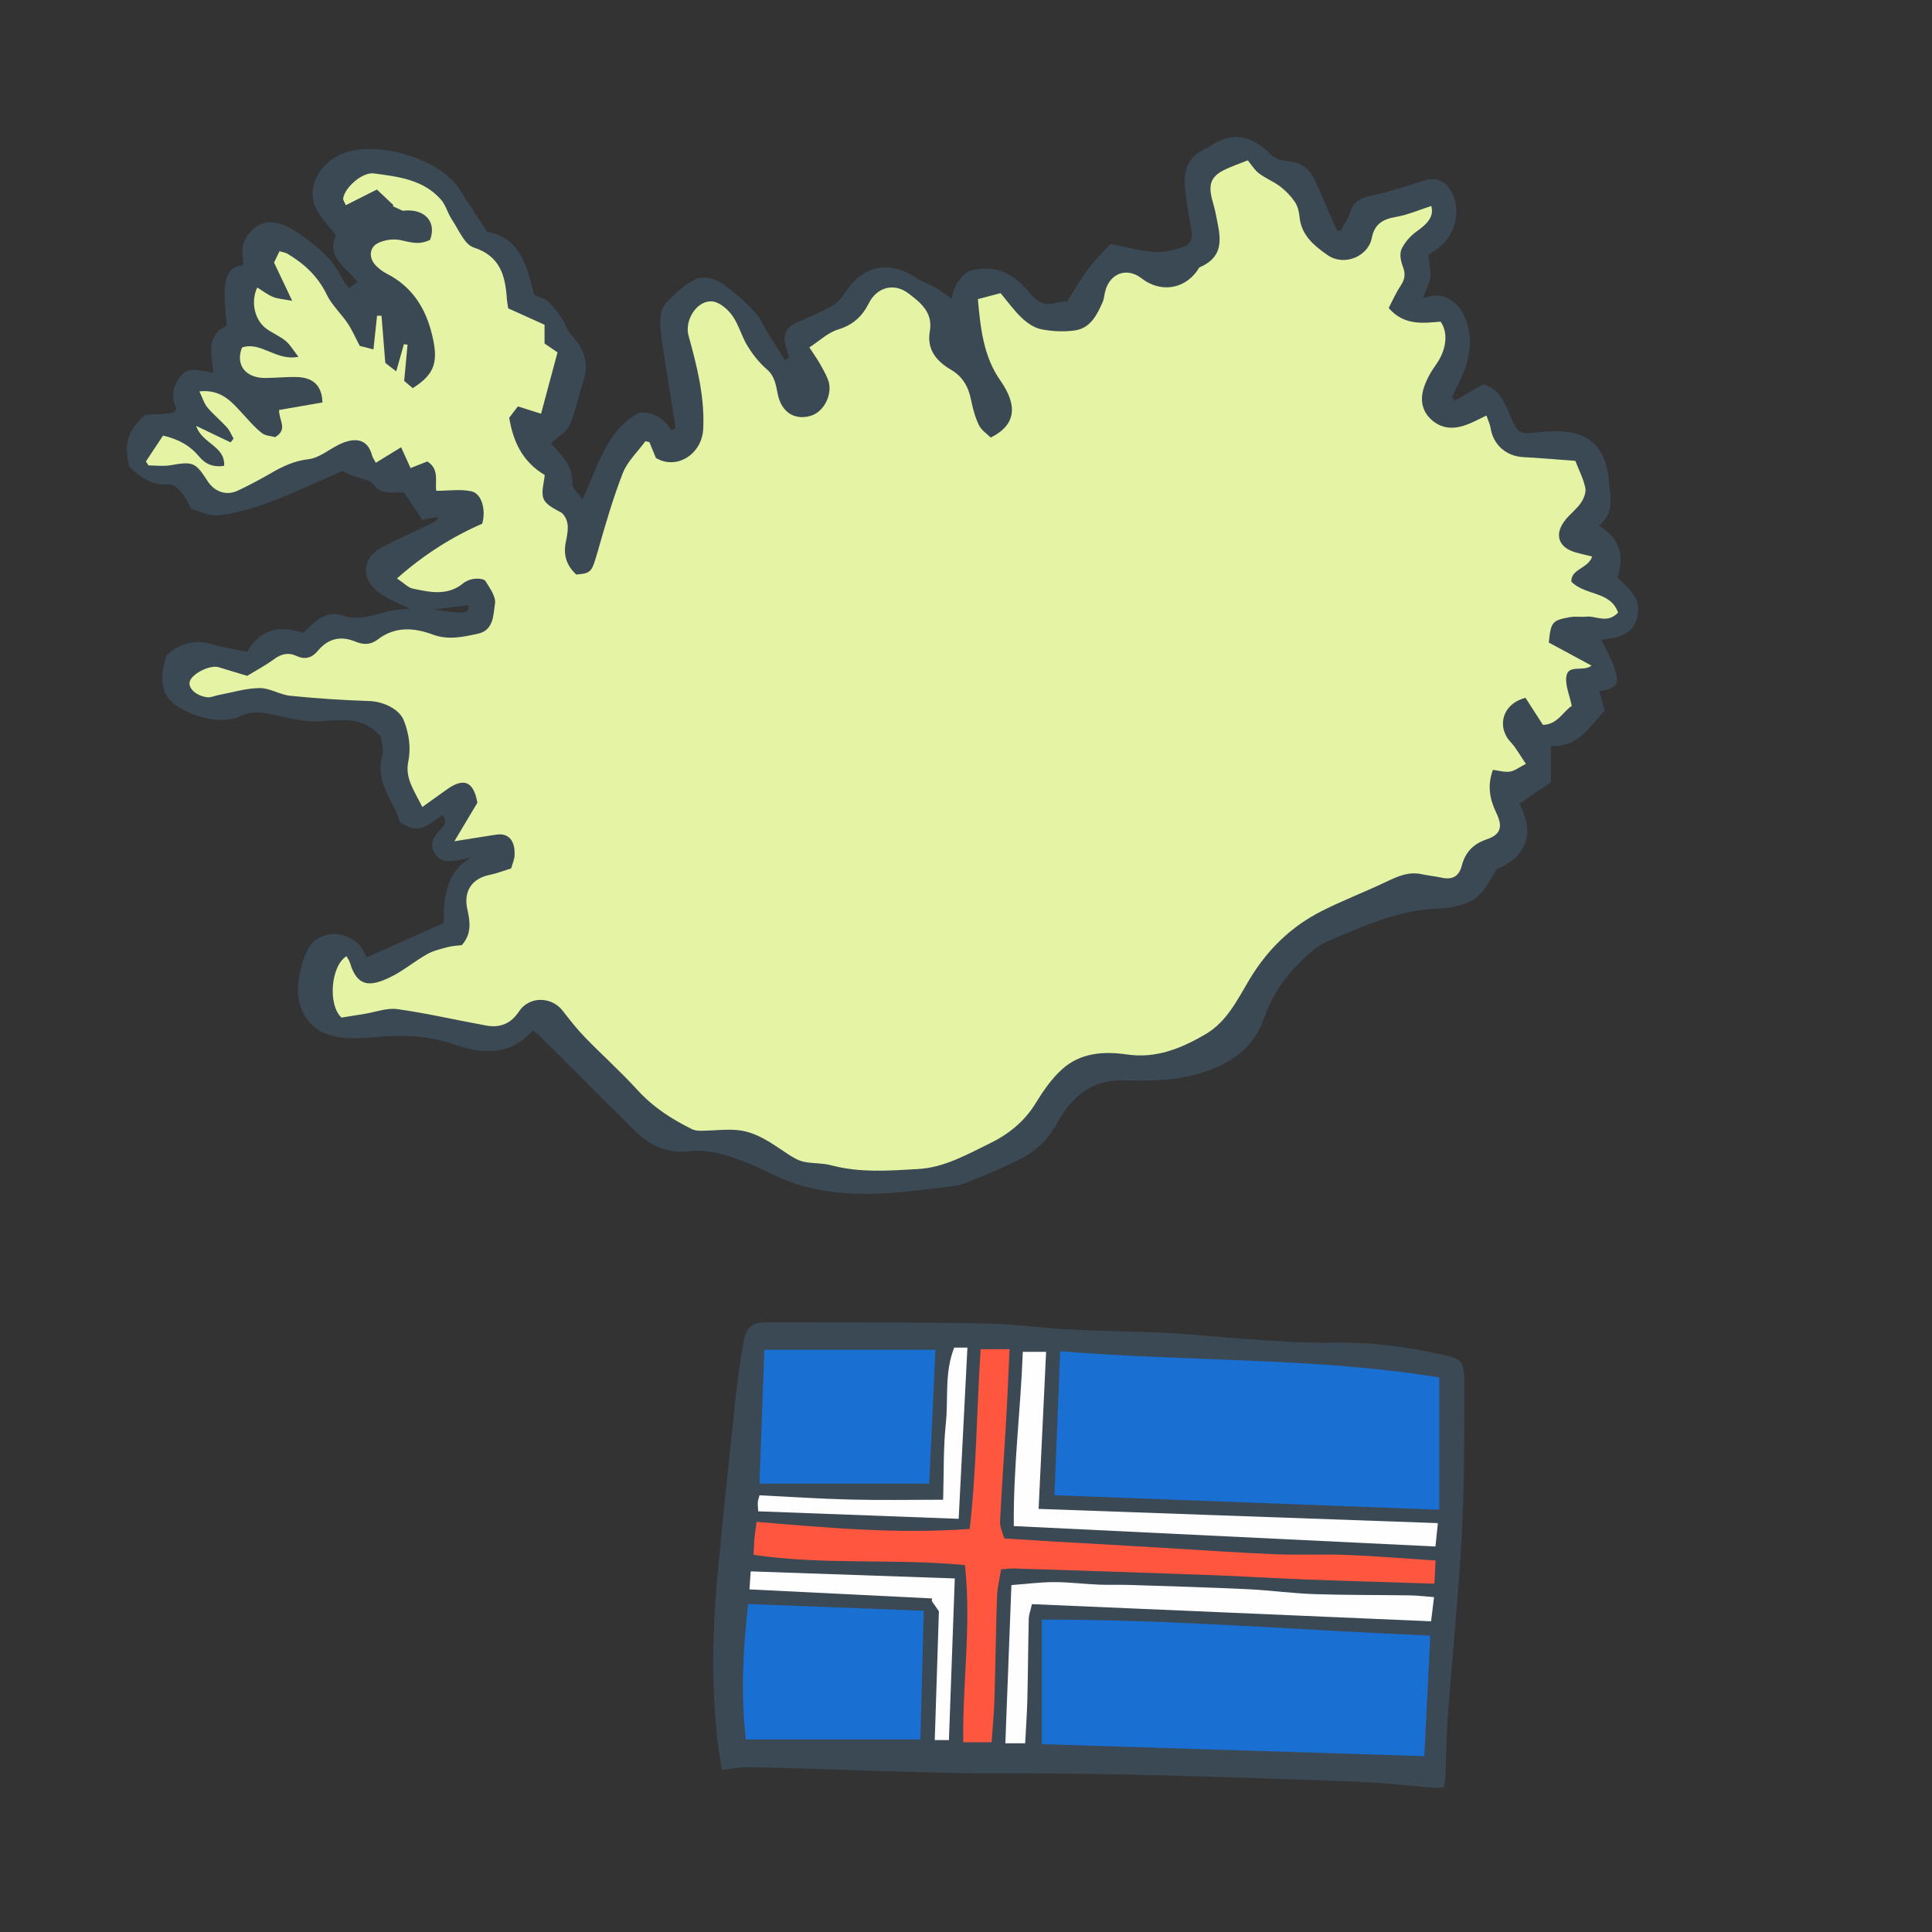 <svg version="1.1" id="svg" xmlns="http://www.w3.org/2000/svg" xmlns:xlink="http://www.w3.org/1999/xlink" x="0px" y="0px"
	 width="200px" height="200px" viewBox="0 0 200 200" enable-background="new 0 0 200 200" xml:space="preserve">
<rect x="0" y="0" width="200" height="200" fill="#333333" stroke="none"/>
<path class="stroke" fill="#3b4954"  fill-rule="evenodd" clip-rule="evenodd" d="M81.681,37.026c-0.13-0.469-0.267-0.937-0.39-1.408
	c-0.263-1.009,0.186-1.794,1.152-2.209c1.257-0.541,2.521-1.084,3.714-1.747c0.527-0.293,0.979-0.825,1.313-1.347
	c1.845-2.875,4.599-3.435,7.442-1.513c0.607,0.41,1.34,0.628,1.974,1.001c0.643,0.378,1.235,0.839,1.657,1.131
	c0.068-1.066,0.772-2.256,1.775-2.882c2.891-0.79,4.768,0.425,6.278,2.283c0.813,1,1.648,1.374,2.857,0.972
	c0.229-0.077,0.494-0.047,1.008-0.087c0.682-1.067,1.373-2.297,2.211-3.417c0.703-0.94,1.575-1.752,2.308-2.549
	c1.681,0.324,3.098,0.742,4.535,0.828c1.017,0.062,2.106-0.198,3.077-0.552c0.855-0.312,0.864-1.144,0.696-2.007
	c-0.288-1.483-0.545-2.985-0.641-4.489c-0.108-1.664,0.574-2.979,2.2-3.665c0.098-0.042,0.194-0.092,0.281-0.155
	c2.446-1.733,4.544-1.167,6.525,0.868c0.392,0.403,1.153,0.56,1.761,0.612c1.288,0.112,2.133,0.795,2.657,1.872
	c0.667,1.37,1.227,2.792,1.838,4.19c0.158,0.363,0.336,0.719,0.506,1.077c0.123,0.02,0.247,0.038,0.369,0.056
	c0.318-0.593,0.743-1.156,0.931-1.789c0.324-1.094,0.956-1.573,2.086-1.81c1.859-0.388,3.681-0.975,5.491-1.562
	c1.288-0.417,2.252-0.119,2.941,1.091c1.082,1.896,0.464,4.535-1.385,5.898c-0.314,0.232-0.636,0.454-1.006,0.718
	c0.089,0.723,0.311,1.469,0.23,2.183c-0.079,0.712-0.46,1.391-0.759,2.227c0.436-0.087,0.873-0.229,1.316-0.253
	c1.331-0.074,2.698,1.103,3.215,2.771c0.586,1.891,0.307,3.726-0.467,5.504c-0.332,0.761-0.715,1.499-1.075,2.248
	c0.097,0.116,0.194,0.23,0.292,0.347c0.903-0.51,1.805-1.019,2.919-1.648c1.589,0.296,2.246,1.83,2.849,3.276
	c0.788,1.894,0.988,1.876,3.093,1.638c3.72-0.421,6.752,0.43,7.095,5.091c0.015,0.213,0.024,0.428,0.053,0.64
	c0.197,1.44,0.301,2.857-1.077,3.959c2.159,1.308,2.664,3.123,1.909,5.348c1.191,1.145,2.558,2.221,2.052,4.14
	c-0.516,1.956-2.231,2.147-3.712,2.314c0.49,1.044,1.07,1.998,1.396,3.032c0.512,1.624,0.201,2.014-1.612,2.3
	c0.172,0.636,0.341,1.259,0.546,2.015c-1.531,1.669-2.75,3.813-5.562,3.669c0,1.272,0,2.462,0,3.751
	c-1.078,0.733-2.116,1.438-3.231,2.197c0.481,1.202,1.131,2.459,0.603,3.974c-0.525,1.503-1.633,2.265-2.936,2.79
	c-0.938,1.383-1.528,3.012-3.245,3.564c-0.799,0.257-1.643,0.51-2.469,0.522c-3.685,0.053-7.018,1.355-10.322,2.774
	c-0.942,0.405-1.968,0.741-2.752,1.365c-2.401,1.907-4.275,4.233-5.324,7.188c-0.953,2.681-2.705,4.283-5.548,5.375
	c-3.034,1.164-5.973,1.175-9.009,1.102c-3.293-0.08-5.353,1.675-6.801,4.315c-0.914,1.667-2.148,2.954-3.792,3.782
	c-1.902,0.959-3.875,1.786-5.857,2.567c-0.738,0.292-1.585,0.323-2.39,0.427c-5.023,0.653-10.063,1.22-15.016-0.351
	c-1.705-0.541-3.285-1.46-4.954-2.131c-2.001-0.805-4.007-1.529-6.265-1.269c-2.005,0.229-3.823-0.485-5.259-1.886
	c-3.262-3.178-6.456-6.425-9.684-9.639c-0.344-0.343-0.733-0.64-1.138-0.99c-2.377,2.731-5.298,2.438-8.13,1.455
	c-2.861-0.994-5.679-1.006-8.618-0.72c-1.524,0.148-3.214,0.155-4.614-0.358c-2.167-0.791-3.271-3.164-2.889-5.503
	c0.193-1.188,0.475-2.46,1.093-3.463c1.274-2.064,4.604-1.718,5.684,0.473c0.093,0.188,0.197,0.372,0.292,0.552
	c2.69-1.198,5.333-2.375,7.947-3.539c0.032-2.676,0.189-5.233,2.851-6.792c-0.537,0.109-1.072,0.227-1.611,0.325
	c-0.907,0.165-1.739,0.054-2.22-0.843c-0.433-0.806-0.128-1.494,0.426-2.146c0.384-0.453,1.131-0.861,0.432-1.717
	c-1.281,0.797-2.396,2.244-4.411,0.676c-0.548-2.028-2.612-4.015-1.802-6.898c0.178-0.631-0.119-1.397-0.187-2.005
	c-0.162-0.126-0.224-0.165-0.273-0.216c-1.74-1.778-3.849-1.42-6.045-1.272c-1.59,0.106-3.236-0.372-4.833-0.706
	c-1.178-0.247-2.255-0.368-3.413,0.19c-2.321,1.12-6.823-0.473-7.714-2.357c-0.255-0.54-0.348-1.205-0.33-1.807
	c0.019-0.665,0.253-1.323,0.422-2.12c1.303-1.215,2.86-1.751,4.776-1.175c1.141,0.343,2.334,0.51,3.59,0.774
	c1.411-2.45,3.493-2.738,5.843-1.948c1.146-1.235,2.371-2.365,4.031-1.804c1.752,0.59,3.237-0.09,4.829-0.448
	c0.804-0.181,1.644-0.199,2.16-0.256c-1.037-0.542-2.434-0.979-3.439-1.862c-1.776-1.558-1.425-3.474,0.676-4.571
	c1.605-0.838,3.267-1.566,4.9-2.348c0.309-0.146,0.604-0.32,0.843-0.703c-0.465,0.062-0.929,0.123-1.393,0.185
	c-0.085,0.057-0.169,0.114-0.253,0.172c-0.606-0.899-1.214-1.798-1.959-2.904c-0.107,0-0.527-0.009-0.946,0.002
	c-0.836,0.022-1.599-0.003-2.177-0.818c-0.246-0.347-0.831-0.486-1.288-0.641c-0.62-0.209-1.266-0.345-1.922-0.79
	c-2.533,1.099-5.031,2.289-7.611,3.264c-1.679,0.634-3.455,1.125-5.229,1.347c-0.966,0.12-2.02-0.452-2.815-0.655
	c-0.449-0.766-0.667-1.309-1.036-1.717c-0.333-0.37-0.857-0.871-1.25-0.832c-1.757,0.178-2.979-0.712-4.169-1.853
	c-0.558-2.401-0.163-3.703,1.659-5.352c2.979-0.132,2.979-0.132,3.251-0.615c-0.639-1.207-0.402-2.392,0.453-3.418
	c0.946-1.137,2.239-0.388,3.366-0.349c-0.252-1.976-0.761-3.896,1.37-4.825c-0.086-1.334-0.277-2.519-0.209-3.689
	c0.07-1.222,0.323-2.478,1.914-2.574c0-0.815-0.21-1.628,0.037-2.263c0.903-2.318,2.979-2.884,5.383-1.263
	c1.94,1.309,3.835,2.738,4.87,4.976c0.144,0.312,0.414,0.564,0.669,0.901c0.287-0.202,0.536-0.377,0.906-0.636
	c-1.248-1.488-3.309-2.624-2.269-4.818c-0.783-1.052-1.68-1.893-2.122-2.928c-0.912-2.137,0.431-4.439,2.612-5.446
	c3.449-1.595,10.264,0.34,12.315,3.623c0.884,1.416,1.822,2.796,2.866,4.392c3.396,0.566,4.122,3.557,4.848,6.49
	c0.547,0.267,1.116,0.406,1.484,0.756c0.569,0.537,1.033,1.197,1.482,1.848c0.309,0.447,0.428,1.045,0.785,1.438
	c1.265,1.397,2.021,2.881,1.374,4.828c-0.513,1.542-0.813,3.168-1.454,4.651c-0.311,0.715-1.19,1.182-1.901,1.845
	c-0.009-0.015,0.069,0.183,0.206,0.321c1.072,1.074,2.001,2.172,1.983,3.859c-0.006,0.498,0.6,1,1.025,1.655
	c1.659-3.339,2.386-7.089,5.888-8.973c1.474-0.146,2.55,0.579,3.374,1.853c0.134-0.098,0.27-0.195,0.404-0.293
	c-0.421-2.638-0.852-5.276-1.256-7.917c-0.155-1.018-0.333-2.043-0.333-3.066c0-0.631,0.132-1.435,0.529-1.858
	c0.906-0.968,1.909-1.956,3.074-2.527c0.674-0.331,1.907-0.134,2.588,0.298c1.308,0.826,2.465,1.925,3.557,3.037
	c0.6,0.612,0.933,1.484,1.395,2.231c0.578,0.936,1.167,1.865,1.75,2.796C81.39,37.19,81.536,37.108,81.681,37.026z M44.825,63.095
	c3.58,0.485,3.58,0.485,3.7-0.453C47.344,62.787,46.186,62.929,44.825,63.095z"/>
<path class="stroke" fill="#3b4954"  fill-rule="evenodd" clip-rule="evenodd" d="M149.477,185.063c-0.448,0-0.798,0.023-1.144-0.004
	c-2.578-0.202-5.151-0.504-7.732-0.607c-6.766-0.27-13.533-0.478-20.302-0.666c-4.067-0.114-8.137-0.16-12.207-0.206
	c-3.101-0.035-6.206,0.028-9.307-0.04c-5.021-0.11-10.042-0.295-15.062-0.442c-2.138-0.062-4.277-0.136-6.417-0.147
	c-0.795-0.004-1.593,0.161-2.595,0.271c-0.177-1.248-0.369-2.352-0.486-3.463c-0.569-5.439-0.482-10.885,0.014-16.316
	c0.574-6.271,1.245-12.531,1.913-18.792c0.207-1.937,0.479-3.871,0.832-5.787c0.294-1.603,0.893-1.99,2.573-1.986
	c3.623,0.007,7.247-0.002,10.87,0.018c4.087,0.023,8.177,0.005,12.262,0.134c2.689,0.085,5.369,0.462,8.059,0.6
	c3.445,0.175,6.897,0.192,10.342,0.371c2.692,0.14,5.374,0.458,8.065,0.626c2.863,0.179,5.738,0.436,8.601,0.367
	c3.617-0.089,7.139,0.309,10.668,1.051c3.062,0.645,3.172,0.536,3.165,3.736c-0.012,5.101-0.004,10.209-0.279,15.299
	c-0.334,6.226-0.974,12.436-1.436,18.655c-0.153,2.062-0.159,4.133-0.245,6.2C149.617,184.273,149.541,184.609,149.477,185.063z"/>
<path fill-rule="evenodd" clip-rule="evenodd" fill="#e5f3a5" class="fill" d="M143.756,31.887c1.611,1.842,3.533,1.564,5.378,1.41
	c0.842,1.207,0.572,2.994-0.5,4.481c-0.525,0.729-0.984,1.556-1.253,2.408c-0.404,1.274-0.148,2.5,0.947,3.388
	c1.116,0.904,2.373,0.84,3.632,0.342c0.62-0.246,1.21-0.565,1.915-0.899c0.164,0.484,0.372,0.897,0.441,1.333
	c0.266,1.69,1.613,2.875,3.353,2.969c1.77,0.095,3.537,0.25,5.409,0.386c0.395,1.018,0.846,1.88,1.034,2.795
	c0.098,0.475-0.159,1.122-0.455,1.553c-0.437,0.64-1.087,1.128-1.583,1.733c-1.22,1.488-0.79,2.876,1.029,3.398
	c0.563,0.161,1.137,0.283,1.714,0.425c-0.387,1.248-2.211,1.276-2.15,2.607c1.452,1.47,4.064,0.959,4.834,3.199
	c-1.14,1.2-2.264,0.306-3.302,0.42c-0.555,0.06-1.134-0.048-1.679,0.051c-1.846,0.333-1.973,0.501-2.191,2.627
	c1.381,0.746,2.842,1.536,4.426,2.392c-0.875,0.681-2.43-0.186-2.611,1.148c-0.121,0.89,0.325,1.858,0.566,3.031
	c-0.848,0.499-1.461,1.934-2.988,1.953c-0.656-1.019-1.245-1.934-1.802-2.799c-2.417,0.631-3.026,3.007-1.516,4.609
	c0.544,0.578,0.925,1.311,1.558,2.228c-0.687,0.348-1.148,0.726-1.655,0.802c-0.556,0.085-1.154-0.107-1.761-0.182
	c-0.615,1.665-0.31,3.083,0.354,4.46c0.685,1.422,0.482,2.233-1.007,2.737c-1.404,0.476-2.214,1.356-2.57,2.725
	c-0.292,1.121-0.988,1.479-2.086,1.241c-0.69-0.15-1.398-0.219-2.09-0.366c-1.391-0.294-2.557,0.275-3.762,0.845
	c-2.153,1.018-4.382,1.878-6.507,2.946c-3.214,1.614-5.693,4.031-7.55,7.138c-1.249,2.089-2.315,4.354-4.571,5.665
	c-2.504,1.455-5.087,2.509-8.076,2.074c-2.44-0.356-4.842-0.183-6.743,1.535c-1.09,0.985-1.963,2.262-2.74,3.528
	c-1.167,1.9-2.839,3.224-4.751,4.148c-2.349,1.138-4.68,2.489-7.378,2.644c-3.015,0.174-6.038,0.413-9.027-0.386
	c-0.916-0.245-1.914-0.166-2.846-0.368c-0.566-0.123-1.111-0.449-1.607-0.773c-1.625-1.067-3.197-2.289-5.195-2.495
	c-1.223-0.126-2.474,0.051-3.713,0.064c-0.345,0.003-0.733-0.012-1.032-0.159c-2.118-1.04-4.058-2.297-5.676-4.077
	c-1.72-1.889-3.635-3.6-5.416-5.435c-0.826-0.852-1.567-1.79-2.291-2.733c-1.172-1.526-3.491-1.546-4.541,0.053
	c-0.829,1.262-1.964,1.716-3.379,1.46c-3.07-0.556-6.114-1.266-9.198-1.701c-1.089-0.155-2.266,0.307-3.4,0.488
	c-0.836,0.134-1.669,0.27-2.401,0.388c-1.443-1.348-1.089-5.376,0.523-6.36c0.125,0.239,0.29,0.458,0.363,0.704
	c0.762,2.553,2.133,2.442,4.126,1.491c1.355-0.647,2.535-1.657,3.851-2.401c0.655-0.37,1.431-0.541,2.17-0.74
	c0.471-0.126,0.975-0.139,1.424-0.197c1.044-1.165,0.857-2.45,0.576-3.697c-0.418-1.851,0.427-3.186,2.308-3.576
	c0.758-0.157,1.488-0.443,2.222-0.666c0.143-0.515,0.33-0.915,0.354-1.324c0.083-1.403-0.499-2.385-1.884-2.177
	c-1.395,0.21-2.788,0.442-4.346,0.69c0.815-1.367,1.623-2.719,2.385-3.995c-0.401-2.229-1.414-2.625-3.191-1.352
	c-0.773,0.553-1.545,1.107-2.509,1.799c-0.792-1.601-1.809-2.967-1.463-4.659c0.31-1.515,0.078-2.897-0.438-4.265
	c-0.464-1.23-2.159-2-3.598-2.046c-2.729-0.089-5.459-0.271-8.176-0.545c-1.077-0.108-2.122-0.812-3.175-0.798
	c-1.429,0.018-2.853,0.462-4.277,0.729c-0.377,0.071-0.763,0.264-1.123,0.223c-1.126-0.129-1.971-0.895-1.843-1.569
	c0.161-0.835,2.091-1.822,3.008-1.542c0.941,0.288,1.881,0.57,2.953,0.895c0.925-0.565,1.888-1.067,2.75-1.706
	c0.768-0.568,1.495-0.754,2.373-0.349c0.857,0.395,1.576,0.206,2.186-0.532c1.054-1.276,2.361-1.597,3.899-0.957
	c0.805,0.337,1.565,0.353,2.306-0.22c1.775-1.369,3.738-1.241,5.681-0.516c1.609,0.601,3.151,0.253,4.697-0.086
	c1.651-0.362,1.573-1.951,1.761-3.1c0.118-0.719-0.53-1.619-0.983-2.344c-0.148-0.238-0.774-0.282-1.163-0.237
	c-0.408,0.046-0.854,0.226-1.172,0.484c-1.622,1.315-3.419,0.901-5.183,0.533c-0.501-0.105-0.926-0.579-1.645-1.055
	c2.799-2.479,5.723-4.319,8.823-5.667c0.412-1.428-0.052-3.109-1.095-3.347c-1.121-0.256-2.346-0.058-3.661-0.058
	c-0.153-0.918,0.36-2.251-0.927-3.036c-0.583,0.229-1.166,0.458-1.737,0.682c-0.355-0.785-0.674-1.491-0.974-2.154
	c-1.028,0.632-1.801,1.105-2.619,1.608c-0.227-0.428-0.344-0.573-0.385-0.737c-0.469-1.889-1.95-1.886-3.468-1.129
	c-1.037,0.518-2.032,1.37-3.112,1.494c-1.452,0.167-2.632,0.715-3.833,1.413c-1.132,0.658-2.294,1.27-3.477,1.835
	c-1.183,0.565-2.422,0.14-3.146-0.989c-1.258-1.963-1.512-2.039-3.834-1.634c-0.736,0.128-1.514,0.021-2.273,0.021
	c-0.091-0.137-0.183-0.274-0.274-0.412c0.605-0.912,1.209-1.824,1.776-2.68c1.676,0.393,2.835,1.077,3.752,2.191
	c0.653,0.794,1.502,1.108,2.576,0.94c0.108-2.071-2.276-2.264-2.905-4.136c1.367,0.655,2.466,1.183,3.567,1.709
	c0.104-0.13,0.208-0.26,0.312-0.391c-0.23-0.395-0.402-0.844-0.703-1.176c-0.642-0.712-1.401-1.323-2.013-2.057
	c-0.35-0.42-0.506-1-0.823-1.659c2.335-0.243,3.417,1.177,4.593,2.448c0.601,0.65,1.183,1.337,1.878,1.872
	c0.383,0.294,0.979,0.308,1.372,0.418c1.366-0.809,0.37-1.742,0.407-2.808c1.467-0.254,2.998-0.521,4.49-0.78
	c-0.057-2.023-1.281-2.583-2.6-2.628c-1.103-0.038-2.209,0.089-3.314,0.096c-2.036,0.012-3.119-1.342-2.417-3.153
	c1.951-0.679,3.517,1.427,5.844,0.958c-0.538-0.683-0.854-1.254-1.324-1.641c-0.592-0.491-1.334-0.794-1.965-1.243
	c-1.238-0.879-1.685-2.784-0.977-4.289c0.547,0.336,1.056,0.738,1.631,0.974c0.511,0.21,1.098,0.235,1.988,0.405
	c-0.739-1.557-1.307-2.756-1.878-3.961c0.194-0.401,0.36-0.744,0.566-1.171c0.321,0.098,0.605,0.129,0.831,0.263
	c1.742,1.035,3.153,2.346,4.064,4.236c0.52,1.077,1.472,1.938,2.151,2.948c0.473,0.704,0.811,1.498,1.262,2.352
	c0.382,0.098,0.853,0.217,1.415,0.361c0.132-1.222,0.254-2.355,0.376-3.489c0.153,0.002,0.307,0.004,0.46,0.005
	c0.128,1.59,0.255,3.179,0.393,4.886c0.239,0.185,0.597,0.46,1.128,0.869c0.285-1.002,0.543-1.91,0.801-2.816
	c0.124,0.022,0.248,0.045,0.372,0.066c-0.113,1.223-0.228,2.444-0.347,3.739c0.251,0.214,0.568,0.484,0.883,0.754
	c2.34-1.482,2.771-2.778,1.868-6.035c-0.702-2.538-2.113-4.562-4.521-5.799c-0.404-0.208-0.789-0.487-1.113-0.805
	c-0.815-0.796-0.777-1.934,0.22-2.404c0.686-0.323,1.622-0.443,2.353-0.269c1.311,0.312,1.962,0.438,2.986-0.034
	c0.722-1.895-0.573-3.299-2.836-3.017c-0.317-0.148-0.671-0.315-1.024-0.48c0.028-0.03,0.055-0.061,0.082-0.09
	c-0.577-0.546-1.156-1.094-1.721-1.629c-1.155,0.582-2.156,1.085-3.223,1.622c-0.135-0.333-0.293-0.529-0.27-0.7
	c0.16-1.151,2.006-2.745,3.161-2.592c2.521,0.333,5.111,0.625,6.944,2.689c0.522,0.588,0.72,1.451,1.169,2.119
	c0.685,1.019,1.275,2.541,2.231,2.854c2.794,0.915,3.281,2.962,3.445,5.378c0.014,0.21,0.058,0.418,0.131,0.927
	c1.177,0.531,2.466,1.113,3.766,1.7c0,0.648,0,1.285,0,1.944c0.466,0.317,0.924,0.629,1.342,0.914
	c-0.574,2.142-1.121,4.183-1.703,6.353c-0.802-0.254-1.56-0.494-2.399-0.76c-0.323,0.423-0.615,0.805-0.898,1.175
	c0.413,2.475,1.359,4.542,3.674,5.928c-0.065,0.819-0.394,1.755-0.118,2.453c0.259,0.656,1.156,1.059,1.885,1.467
	c0.902,0.868,0.619,1.995,0.411,3.051c-0.271,1.37,0.12,2.437,1.091,3.333c1.573-0.134,1.604-0.26,2.226-2.419
	c0.783-2.718,1.561-5.449,2.589-8.079c0.478-1.221,1.544-2.212,2.342-3.308c0.137,0.033,0.274,0.066,0.41,0.099
	c0.216,0.524,0.434,1.049,0.678,1.639c2.106,1.268,4.771-0.344,4.898-3.029c0.156-3.325-0.656-6.496-1.525-9.65
	c-0.431-1.566,0.861-3.673,2.466-3.524c0.74,0.068,1.589,0.797,2.064,1.46c0.672,0.938,0.959,2.143,1.57,3.136
	c0.547,0.888,1.219,1.752,2.006,2.427c0.869,0.744,0.943,1.713,1.154,2.667c0.392,1.777,1.717,2.636,3.381,2.153
	c1.447-0.419,2.373-2.385,1.772-3.817c-0.233-0.555-0.525-1.087-0.827-1.609c-0.283-0.49-0.615-0.953-1.075-1.657
	c1.02-0.661,1.91-1.529,2.967-1.852c1.542-0.471,2.502-1.351,3.197-2.736c0.819-1.631,2.589-2.142,4.078-1.016
	c1.238,0.935,2.573,1.969,2.228,3.928c-0.332,1.883,0.673,3.098,2.211,3.997c1.185,0.692,1.789,1.764,2.054,3.098
	c0.18,0.899,0.423,1.813,0.821,2.631c0.259,0.533,0.847,0.906,1.218,1.281c2.627-1.305,2.814-3.309,0.993-5.91
	c-1.729-2.468-2.054-5.364-2.322-8.42c0.827-0.219,1.532-0.404,2.348-0.621c0.728,0.866,1.387,1.801,2.203,2.57
	c0.558,0.527,1.293,1.031,2.021,1.172c1.132,0.219,2.35,0.285,3.487,0.115c1.579-0.235,2.265-1.581,2.844-2.903
	c0.168-0.383,0.187-0.829,0.303-1.237c0.516-1.806,2.24-2.409,3.736-1.25c1.908,1.48,4.338,1.176,5.737-0.75
	c0.105-0.144,0.184-0.353,0.326-0.415c2.786-1.223,2.007-3.462,1.6-5.588c-0.093-0.489-0.251-0.967-0.371-1.449
	c-0.406-1.622-0.052-2.41,1.434-3.099c0.672-0.312,1.376-0.557,2.269-0.915c0.372,0.445,0.691,0.995,1.158,1.349
	c0.684,0.521,1.518,0.845,2.204,1.365c0.572,0.436,1.096,0.982,1.502,1.574c0.289,0.422,0.442,0.993,0.488,1.512
	c0.172,1.928,1.469,3.005,2.896,4.002c1.753,1.225,4.216,0.123,4.584-1.739c0.286-1.442,1.107-1.964,2.474-2.196
	c1.258-0.214,2.462-0.747,3.689-1.139c0.278,0.973-0.229,1.733-1.481,2.609c-0.655,0.459-1.257,1.139-1.594,1.856
	c-0.227,0.481-0.08,1.252,0.134,1.802c0.293,0.753,0.217,1.319-0.222,1.977C144.512,30.294,144.163,31.112,143.756,31.887z"/>
<path fill-rule="evenodd" clip-rule="evenodd" fill="#196FD2" d="M109.151,154.787c0.198-4.906,0.396-9.776,0.604-14.908
	c13.275,1.095,26.424,0.626,39.239,2.715c0,4.658,0,9.193,0,13.692C135.64,155.783,122.537,155.29,109.151,154.787z"/>
<path fill-rule="evenodd" clip-rule="evenodd" fill="#196FD2" d="M107.85,180.554c0-4.276,0-8.498,0-12.894
	c13.542-0.022,26.808,1.102,40.214,1.656c-0.207,4.184-0.413,8.368-0.616,12.48C134.087,181.376,120.927,180.963,107.85,180.554z"/>
<path fill-rule="evenodd" clip-rule="evenodd" fill="#FF563F" d="M103.958,159.256c1.723,0.109,3.177,0.206,4.631,0.291
	c3.793,0.222,7.585,0.436,11.378,0.657c3.975,0.233,7.947,0.521,11.924,0.689c2.542,0.108,5.094-0.025,7.637,0.075
	c2.973,0.118,5.94,0.371,9.08,0.576c-0.047,0.948-0.082,1.662-0.118,2.396c-4.559-0.146-8.973-0.268-13.384-0.435
	c-3.275-0.124-6.546-0.337-9.821-0.457c-6.765-0.248-13.532-0.46-20.298-0.679c-0.382-0.013-0.768,0.048-1.355,0.09
	c-0.149,0.957-0.39,1.883-0.421,2.816c-0.123,3.561-0.161,7.125-0.269,10.687c-0.045,1.449-0.19,2.896-0.293,4.398
	c-0.976,0-1.886,0-2.93,0c-0.099-6.085,0.85-12.144,0.174-18.342c-7.352-0.703-14.626,0.018-21.882-1.064
	c0.035-0.667,0.046-1.196,0.093-1.722c0.044-0.493,0.125-0.982,0.218-1.691c7.267,0.608,14.534,1.281,22.06,0.733
	c0.717-6.181,0.716-12.4,1.136-18.603c1.138,0,2.055,0,2.991,0c-0.118,2.5-0.214,4.939-0.355,7.377
	c-0.2,3.486-0.461,6.97-0.627,10.458C103.499,158.1,103.815,158.709,103.958,159.256z"/>
<path fill-rule="evenodd" clip-rule="evenodd" fill="#196FD2" d="M77.207,180.065c-0.54-4.779-0.294-9.268,0.243-14.016
	c6.017,0.231,11.961,0.46,18.176,0.699c-0.12,4.567-0.234,8.938-0.348,13.317C89.216,180.065,83.292,180.065,77.207,180.065z"/>
<path fill-rule="evenodd" clip-rule="evenodd" fill="#196FD2" d="M79.124,139.732c5.965,0,11.749,0,17.715,0
	c-0.21,4.511-0.431,9.236-0.647,13.852c-5.879,0-11.627,0-17.572,0C78.79,148.917,78.951,144.496,79.124,139.732z"/>
<path fill-rule="evenodd" clip-rule="evenodd" fill="#FEFEFE" d="M104.949,157.978c-0.06-6.16,0.713-12.051,0.931-18.036
	c0.862,0,1.58,0,2.413,0c-0.263,5.499-0.521,10.892-0.777,16.257c13.849,0.494,27.473,0.979,41.332,1.474
	c-0.102,0.982-0.17,1.646-0.251,2.419C134.08,159.388,119.66,158.689,104.949,157.978z"/>
<path fill-rule="evenodd" clip-rule="evenodd" fill="#FEFEFE" d="M106.827,166.06c-0.15,0.665-0.32,1.089-0.33,1.519
	c-0.065,2.781-0.078,5.563-0.146,8.343c-0.036,1.493-0.146,2.983-0.227,4.54c-0.741,0-1.412,0-2.051,0
	c0.211-5.507,0.417-10.886,0.627-16.373c1.468-0.11,2.931-0.303,4.395-0.309c1.527-0.005,3.053,0.192,4.582,0.258
	c1.095,0.047,2.195-0.002,3.292,0.035c4.055,0.132,8.112,0.249,12.165,0.439c2.304,0.108,4.598,0.431,6.901,0.509
	c3.302,0.112,6.608,0.08,9.913,0.132c0.799,0.012,1.598,0.112,2.503,0.181c-0.1,0.817-0.188,1.542-0.306,2.502
	C134.376,167.245,120.712,166.657,106.827,166.06z"/>
<path fill-rule="evenodd" clip-rule="evenodd" fill="#FEFEFE" d="M98.84,163.399c-0.206,5.66-0.406,11.156-0.608,16.734
	c-0.547,0-0.983,0-1.466,0c0.145-4.509,0.289-8.962,0.429-13.337c-0.29-0.415-0.511-0.731-0.731-1.047
	c0.003-0.093,0.009-0.188,0.012-0.281c-6.268-0.31-12.537-0.621-18.893-0.935c0.047-0.665,0.089-1.256,0.131-1.864
	C84.712,162.911,91.612,163.149,98.84,163.399z"/>
<path fill-rule="evenodd" clip-rule="evenodd" fill="#FEFEFE" d="M98.781,139.503c0.513,0,0.856,0,1.366,0
	c-0.299,5.869-0.596,11.666-0.905,17.724c-7.101-0.266-13.913-0.521-20.755-0.777c-0.025-0.523-0.054-0.731-0.039-0.936
	c0.013-0.169,0.078-0.335,0.173-0.721c3.143,0.153,6.287,0.366,9.433,0.442c3.118,0.077,6.238,0.017,9.58,0.017
	c0.081-2.695,0.008-5.322,0.279-7.913C98.183,144.755,97.753,142.073,98.781,139.503z"/>
</svg>
